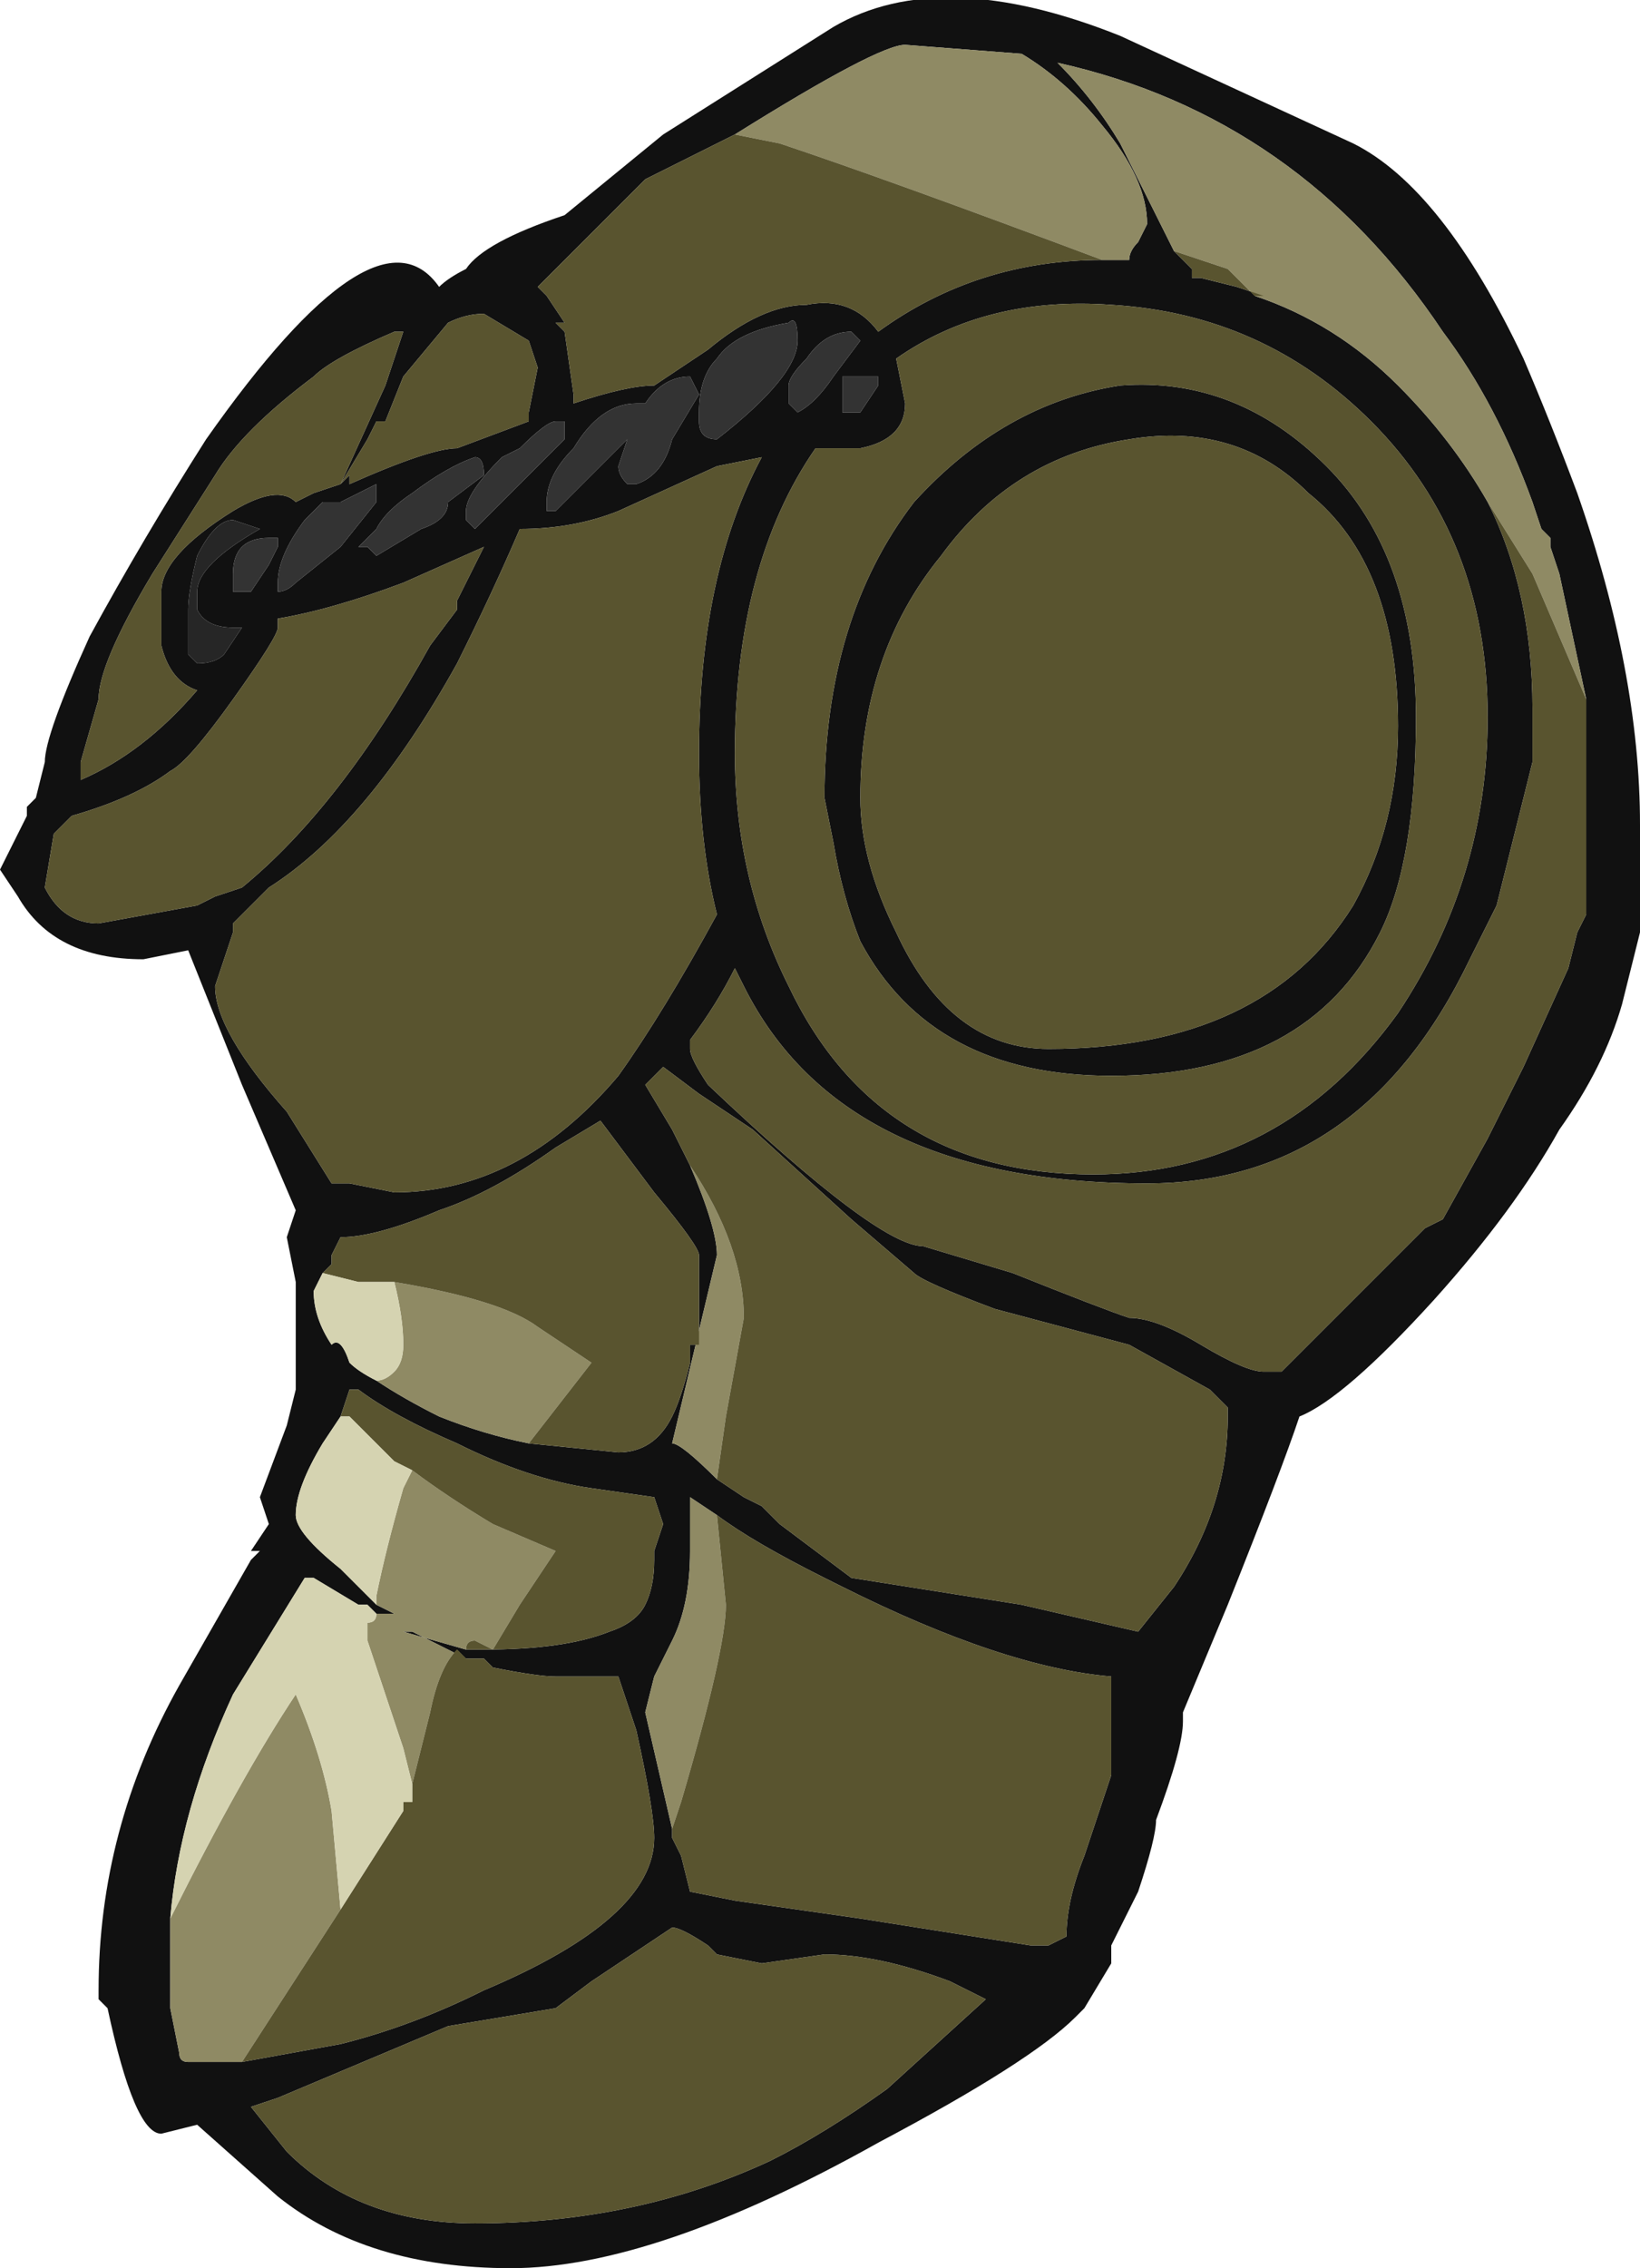 <?xml version="1.0" encoding="UTF-8" standalone="no"?>
<svg xmlns:ffdec="https://www.free-decompiler.com/flash" xmlns:xlink="http://www.w3.org/1999/xlink" ffdec:objectType="frame" height="88.55px" width="64.05px" xmlns="http://www.w3.org/2000/svg">
  <g transform="matrix(1.0, 0.0, 0.0, 1.0, -11.55, 91.0)">
    <use ffdec:characterId="7" height="12.65" transform="matrix(7.0, 0.0, 0.0, 7.0, 11.55, -91.0)" width="9.15" xlink:href="#shape0"/>
  </g>
  <defs>
    <g id="shape0" transform="matrix(1.0, 0.0, 0.0, 1.0, -1.65, 13.0)">
      <path d="M10.15 -11.0 Q10.3 -10.65 10.45 -10.25 10.8 -9.25 10.8 -8.4 L10.8 -7.8 10.7 -7.4 Q10.6 -7.05 10.35 -6.7 10.1 -6.25 9.65 -5.75 9.15 -5.2 8.9 -5.1 8.8 -4.8 8.5 -4.05 L8.25 -3.45 8.25 -3.4 Q8.25 -3.25 8.1 -2.85 8.1 -2.75 8.0 -2.45 L7.85 -2.15 7.85 -2.05 7.7 -1.8 7.65 -1.75 Q7.4 -1.5 6.55 -1.05 5.3 -0.35 4.5 -0.35 3.7 -0.35 3.2 -0.75 L2.75 -1.15 2.55 -1.1 Q2.4 -1.1 2.25 -1.8 L2.2 -1.85 2.2 -1.9 Q2.2 -2.8 2.65 -3.6 L3.05 -4.3 3.1 -4.35 3.05 -4.35 3.15 -4.5 3.1 -4.65 3.25 -5.05 3.3 -5.25 Q3.3 -5.3 3.3 -5.4 L3.3 -5.85 3.25 -6.1 3.3 -6.25 3.0 -6.95 2.7 -7.7 2.45 -7.65 Q1.95 -7.65 1.75 -8.0 L1.65 -8.15 1.8 -8.45 1.8 -8.5 1.85 -8.55 1.9 -8.75 Q1.9 -8.9 2.15 -9.45 2.45 -10.0 2.8 -10.55 3.75 -11.9 4.1 -11.4 4.15 -11.45 4.25 -11.5 4.35 -11.65 4.8 -11.8 L5.35 -12.25 6.3 -12.85 Q6.9 -13.2 7.9 -12.8 L9.2 -12.2 Q9.7 -11.95 10.15 -11.0 M6.4 -11.15 Q6.25 -11.15 6.15 -11.0 6.05 -10.9 6.05 -10.85 L6.05 -10.75 6.1 -10.7 Q6.2 -10.75 6.3 -10.9 L6.45 -11.1 6.4 -11.15 M6.35 -10.7 L6.45 -10.7 6.55 -10.85 6.55 -10.9 6.35 -10.9 6.35 -10.7 M6.1 -11.1 Q6.1 -11.25 6.05 -11.2 5.75 -11.15 5.65 -11.0 5.55 -10.9 5.55 -10.7 L5.55 -10.65 Q5.55 -10.55 5.65 -10.55 6.1 -10.9 6.1 -11.1 M6.7 -10.75 Q6.7 -10.55 6.45 -10.5 L6.2 -10.5 Q5.75 -9.85 5.75 -8.8 5.75 -8.1 6.05 -7.5 6.55 -6.45 7.75 -6.45 8.8 -6.45 9.45 -7.35 9.95 -8.1 9.95 -9.0 9.95 -10.0 9.3 -10.65 8.7 -11.25 7.85 -11.3 7.15 -11.35 6.65 -11.0 L6.7 -10.75 M5.75 -12.25 L5.25 -12.0 4.65 -11.4 4.7 -11.35 4.8 -11.2 4.75 -11.2 4.8 -11.15 4.85 -10.8 4.85 -10.75 Q5.15 -10.85 5.3 -10.85 L5.6 -11.05 Q5.9 -11.3 6.15 -11.3 6.4 -11.35 6.55 -11.15 7.1 -11.55 7.8 -11.55 L7.95 -11.55 Q7.95 -11.6 8.0 -11.65 L8.05 -11.75 Q8.05 -12.0 7.8 -12.3 7.6 -12.55 7.35 -12.7 L6.7 -12.75 Q6.55 -12.75 5.75 -12.25 M8.2 -11.6 L8.3 -11.5 8.3 -11.45 8.35 -11.45 8.55 -11.4 8.7 -11.35 8.65 -11.35 Q9.1 -11.2 9.45 -10.85 9.75 -10.55 9.95 -10.2 10.2 -9.7 10.2 -9.05 L10.2 -8.75 10.0 -7.95 9.85 -7.65 Q9.25 -6.4 8.05 -6.4 6.35 -6.4 5.8 -7.5 L5.75 -7.6 Q5.65 -7.4 5.5 -7.2 L5.5 -7.15 Q5.5 -7.1 5.6 -6.95 6.55 -6.05 6.8 -6.05 L7.3 -5.9 Q7.8 -5.7 7.95 -5.65 8.1 -5.65 8.35 -5.5 8.6 -5.35 8.7 -5.35 L8.8 -5.35 9.6 -6.15 9.7 -6.2 9.95 -6.65 10.15 -7.05 10.4 -7.6 10.45 -7.8 10.5 -7.9 10.5 -9.1 10.35 -9.8 10.3 -9.95 10.3 -10.0 10.25 -10.05 10.2 -10.2 Q10.0 -10.75 9.7 -11.15 8.9 -12.35 7.55 -12.65 7.75 -12.45 7.9 -12.2 L8.2 -11.6 M6.3 -8.3 L6.25 -8.55 Q6.25 -9.55 6.75 -10.2 7.25 -10.75 7.9 -10.85 8.55 -10.9 9.05 -10.4 9.55 -9.9 9.55 -9.0 9.55 -8.2 9.35 -7.8 8.95 -7.0 7.85 -7.0 6.85 -7.0 6.45 -7.75 6.35 -8.0 6.3 -8.3 M6.9 -9.9 Q6.45 -9.35 6.45 -8.55 6.45 -8.2 6.65 -7.8 6.95 -7.15 7.5 -7.15 8.7 -7.15 9.2 -7.95 9.45 -8.4 9.45 -8.95 9.45 -9.85 8.95 -10.25 8.55 -10.65 7.95 -10.55 7.3 -10.45 6.9 -9.9 M3.9 -11.15 L3.85 -11.15 Q3.5 -11.0 3.4 -10.9 3.0 -10.6 2.85 -10.35 L2.5 -9.8 Q2.2 -9.3 2.2 -9.1 L2.1 -8.75 2.1 -8.65 Q2.45 -8.8 2.75 -9.15 2.6 -9.2 2.55 -9.4 2.55 -9.55 2.55 -9.7 2.55 -9.9 2.95 -10.15 3.2 -10.3 3.3 -10.2 L3.4 -10.25 3.55 -10.3 3.8 -10.85 3.9 -11.15 M3.75 -10.65 L3.7 -10.55 3.55 -10.3 3.6 -10.35 3.6 -10.3 Q4.05 -10.5 4.2 -10.5 L4.6 -10.65 4.6 -10.7 4.65 -10.95 4.6 -11.1 4.35 -11.25 Q4.25 -11.25 4.15 -11.2 L3.9 -10.9 3.8 -10.65 3.75 -10.65 M5.55 -10.8 L5.5 -10.9 Q5.35 -10.9 5.25 -10.75 L5.2 -10.75 Q5.0 -10.75 4.85 -10.5 4.7 -10.35 4.7 -10.2 L4.7 -10.15 4.75 -10.15 5.15 -10.55 5.1 -10.4 Q5.1 -10.35 5.15 -10.3 L5.2 -10.3 Q5.35 -10.35 5.4 -10.55 L5.55 -10.8 M4.8 -10.65 L4.75 -10.65 Q4.7 -10.65 4.55 -10.5 L4.45 -10.45 Q4.25 -10.25 4.25 -10.15 L4.25 -10.1 4.3 -10.05 4.8 -10.55 4.8 -10.65 M2.75 -9.3 Q2.85 -9.3 2.9 -9.35 L3.0 -9.5 2.95 -9.5 Q2.8 -9.5 2.75 -9.6 L2.75 -9.7 Q2.75 -9.85 3.1 -10.05 L2.95 -10.1 Q2.85 -10.1 2.75 -9.9 2.7 -9.7 2.7 -9.6 L2.7 -9.35 2.75 -9.3 M2.85 -8.0 L3.0 -8.05 Q3.55 -8.5 4.05 -9.4 L4.2 -9.6 4.2 -9.65 4.35 -9.95 3.9 -9.75 Q3.5 -9.6 3.2 -9.55 L3.2 -9.5 Q3.2 -9.45 2.95 -9.1 2.7 -8.75 2.6 -8.7 2.4 -8.55 2.05 -8.45 L1.95 -8.35 1.9 -8.05 Q2.0 -7.85 2.2 -7.85 L2.75 -7.95 2.85 -8.0 M5.1 -10.15 Q4.85 -10.05 4.55 -10.05 4.4 -9.7 4.2 -9.3 3.7 -8.4 3.15 -8.05 L2.95 -7.85 2.95 -7.8 2.85 -7.5 Q2.85 -7.25 3.25 -6.8 L3.5 -6.4 3.6 -6.4 3.85 -6.35 Q4.55 -6.35 5.1 -7.0 5.35 -7.35 5.65 -7.9 5.55 -8.3 5.55 -8.8 5.55 -9.8 5.9 -10.45 L5.65 -10.4 5.1 -10.15 M3.2 -10.0 L3.15 -10.0 Q2.95 -10.0 2.95 -9.8 L2.95 -9.7 3.05 -9.7 3.15 -9.85 3.2 -9.95 3.2 -10.0 M3.75 -10.2 L3.75 -10.3 3.55 -10.2 3.45 -10.2 3.35 -10.1 Q3.2 -9.9 3.2 -9.75 L3.2 -9.7 Q3.25 -9.7 3.3 -9.75 L3.55 -9.95 3.75 -10.2 M4.35 -10.35 Q4.35 -10.45 4.3 -10.45 4.15 -10.4 3.95 -10.25 3.8 -10.15 3.75 -10.05 L3.65 -9.95 3.7 -9.95 3.75 -9.9 4.0 -10.05 Q4.15 -10.1 4.15 -10.2 L4.35 -10.35 M5.65 -4.75 L5.8 -4.65 5.9 -4.6 6.0 -4.5 6.4 -4.2 7.35 -4.05 8.0 -3.9 8.2 -4.15 Q8.5 -4.6 8.5 -5.1 L8.5 -5.15 8.4 -5.25 7.95 -5.5 7.2 -5.7 Q6.8 -5.85 6.75 -5.9 L6.4 -6.2 5.85 -6.7 5.55 -6.9 5.35 -7.05 5.25 -6.95 5.4 -6.7 5.5 -6.5 Q5.65 -6.15 5.65 -6.0 L5.4 -4.95 5.4 -4.95 Q5.45 -4.95 5.65 -4.75 M4.6 -4.95 L5.1 -4.9 Q5.3 -4.9 5.4 -5.1 5.45 -5.2 5.5 -5.4 L5.5 -5.5 5.55 -5.5 5.55 -6.0 Q5.55 -6.05 5.3 -6.35 L5.0 -6.75 4.75 -6.6 Q4.4 -6.35 4.1 -6.25 3.75 -6.1 3.55 -6.1 L3.5 -6.0 3.5 -5.95 3.45 -5.9 3.4 -5.8 Q3.4 -5.65 3.5 -5.5 3.55 -5.55 3.6 -5.4 3.65 -5.35 3.75 -5.3 3.9 -5.2 4.1 -5.1 4.35 -5.0 4.6 -4.95 M3.55 -5.1 L3.45 -4.95 Q3.3 -4.7 3.3 -4.55 3.3 -4.45 3.55 -4.25 L3.75 -4.05 3.85 -4.0 3.75 -4.0 3.7 -4.05 3.65 -4.05 3.4 -4.2 3.35 -4.2 2.95 -3.55 Q2.65 -2.9 2.6 -2.3 L2.6 -1.8 2.65 -1.55 Q2.65 -1.5 2.7 -1.5 L3.0 -1.5 3.55 -1.6 Q3.95 -1.7 4.35 -1.9 5.3 -2.3 5.3 -2.75 5.3 -2.9 5.2 -3.35 L5.1 -3.65 4.75 -3.65 Q4.65 -3.65 4.4 -3.7 L4.35 -3.75 4.25 -3.75 3.95 -3.9 3.9 -3.9 4.25 -3.8 4.35 -3.8 Q4.8 -3.8 5.05 -3.9 5.2 -3.95 5.25 -4.05 5.3 -4.15 5.3 -4.3 L5.3 -4.35 5.35 -4.5 5.3 -4.65 4.95 -4.7 Q4.6 -4.75 4.2 -4.95 3.85 -5.1 3.65 -5.25 L3.6 -5.25 3.55 -5.1 M5.65 -4.55 L5.5 -4.65 5.5 -4.35 Q5.5 -4.05 5.4 -3.85 L5.3 -3.65 5.25 -3.45 5.4 -2.8 5.4 -2.75 5.45 -2.65 5.5 -2.45 5.75 -2.4 6.45 -2.3 7.4 -2.15 7.5 -2.15 7.6 -2.2 Q7.6 -2.4 7.7 -2.65 L7.85 -3.1 Q7.85 -3.2 7.85 -3.6 L7.85 -3.65 Q7.25 -3.7 6.35 -4.15 L6.25 -4.2 Q5.85 -4.4 5.65 -4.55 M5.35 -1.95 L5.35 -1.95 M4.95 -1.95 L4.75 -1.8 4.15 -1.7 3.2 -1.3 3.05 -1.25 3.25 -1.0 Q3.65 -0.6 4.3 -0.6 5.2 -0.6 5.95 -0.95 6.25 -1.1 6.6 -1.35 L7.15 -1.85 6.95 -1.95 Q6.55 -2.1 6.25 -2.1 L5.9 -2.05 5.65 -2.1 5.6 -2.15 Q5.45 -2.25 5.4 -2.25 L4.95 -1.95" fill="#111111" fill-rule="evenodd" stroke="none"/>
      <path d="M7.8 -11.55 Q6.6 -12.0 6.0 -12.2 L5.75 -12.25 Q6.55 -12.75 6.7 -12.75 L7.35 -12.7 Q7.6 -12.55 7.8 -12.3 8.05 -12.0 8.05 -11.75 L8.0 -11.65 Q7.95 -11.6 7.95 -11.55 L7.8 -11.55 M8.65 -11.35 L8.5 -11.5 8.2 -11.6 7.9 -12.2 Q7.75 -12.45 7.55 -12.65 8.9 -12.35 9.7 -11.15 10.0 -10.75 10.2 -10.2 L10.25 -10.05 10.3 -10.0 10.3 -9.95 10.35 -9.8 10.5 -9.1 10.2 -9.8 9.95 -10.2 Q9.75 -10.55 9.45 -10.85 9.1 -11.2 8.65 -11.35 M5.5 -6.5 Q5.8 -6.05 5.8 -5.65 L5.7 -5.1 5.65 -4.75 Q5.45 -4.95 5.4 -4.95 L5.4 -4.95 5.65 -6.0 Q5.65 -6.15 5.5 -6.5 M3.85 -5.85 Q4.45 -5.75 4.65 -5.6 L4.95 -5.4 4.6 -4.95 Q4.35 -5.0 4.1 -5.1 3.9 -5.2 3.75 -5.3 3.8 -5.3 3.85 -5.35 3.9 -5.4 3.9 -5.5 3.9 -5.65 3.85 -5.85 M3.75 -4.05 L3.75 -4.1 Q3.8 -4.35 3.9 -4.7 L3.95 -4.8 Q4.15 -4.65 4.4 -4.5 L4.75 -4.35 4.55 -4.05 4.4 -3.8 4.3 -3.85 Q4.25 -3.85 4.25 -3.8 L3.9 -3.9 3.95 -3.9 4.25 -3.75 4.2 -3.8 Q4.1 -3.7 4.05 -3.45 L3.95 -3.05 3.9 -3.25 3.7 -3.85 3.7 -3.95 Q3.75 -3.95 3.75 -4.0 L3.85 -4.0 3.75 -4.05 M3.0 -1.5 L2.7 -1.5 Q2.65 -1.5 2.65 -1.55 L2.6 -1.8 2.6 -2.3 Q3.0 -3.1 3.3 -3.55 3.45 -3.2 3.5 -2.9 L3.55 -2.35 3.0 -1.5 M5.4 -2.8 L5.25 -3.45 5.3 -3.65 5.4 -3.85 Q5.5 -4.05 5.5 -4.35 L5.5 -4.65 5.65 -4.55 5.7 -4.05 Q5.7 -3.8 5.45 -2.95 L5.4 -2.8" fill="#8f8a64" fill-rule="evenodd" stroke="none"/>
      <path d="M6.4 -11.15 L6.45 -11.1 6.3 -10.9 Q6.2 -10.75 6.1 -10.7 L6.05 -10.75 6.05 -10.85 Q6.05 -10.9 6.15 -11.0 6.25 -11.15 6.4 -11.15 M6.1 -11.1 Q6.1 -10.9 5.65 -10.55 5.55 -10.55 5.55 -10.65 L5.55 -10.7 Q5.55 -10.9 5.65 -11.0 5.75 -11.15 6.05 -11.2 6.1 -11.25 6.1 -11.1 M6.35 -10.7 L6.35 -10.9 6.55 -10.9 6.55 -10.85 6.45 -10.7 6.35 -10.7 M4.8 -10.65 L4.8 -10.55 4.3 -10.05 4.25 -10.1 4.25 -10.15 Q4.25 -10.25 4.45 -10.45 L4.55 -10.5 Q4.7 -10.65 4.75 -10.65 L4.8 -10.65 M5.55 -10.8 L5.4 -10.55 Q5.35 -10.35 5.2 -10.3 L5.15 -10.3 Q5.1 -10.35 5.1 -10.4 L5.15 -10.55 4.75 -10.15 4.7 -10.15 4.7 -10.2 Q4.7 -10.35 4.85 -10.5 5.0 -10.75 5.2 -10.75 L5.25 -10.75 Q5.35 -10.9 5.5 -10.9 L5.55 -10.8 M4.35 -10.35 L4.15 -10.2 Q4.15 -10.1 4.0 -10.05 L3.75 -9.9 3.7 -9.95 3.65 -9.95 3.75 -10.05 Q3.8 -10.15 3.95 -10.25 4.15 -10.4 4.3 -10.45 4.35 -10.45 4.35 -10.35 M3.75 -10.2 L3.55 -9.95 3.3 -9.75 Q3.25 -9.7 3.2 -9.7 L3.2 -9.75 Q3.2 -9.9 3.35 -10.1 L3.45 -10.2 3.55 -10.2 3.75 -10.3 3.75 -10.2 M3.2 -10.0 L3.2 -9.95 3.15 -9.85 3.05 -9.7 2.95 -9.7 2.95 -9.8 Q2.95 -10.0 3.15 -10.0 L3.2 -10.0" fill="#333333" fill-rule="evenodd" stroke="none"/>
      <path d="M2.75 -9.3 L2.7 -9.35 2.7 -9.6 Q2.7 -9.7 2.75 -9.9 2.85 -10.1 2.95 -10.1 L3.1 -10.05 Q2.75 -9.85 2.75 -9.7 L2.75 -9.6 Q2.8 -9.5 2.95 -9.5 L3.0 -9.5 2.9 -9.35 Q2.85 -9.3 2.75 -9.3" fill="#262626" fill-rule="evenodd" stroke="none"/>
      <path d="M7.8 -11.55 Q7.1 -11.55 6.55 -11.15 6.4 -11.35 6.15 -11.3 5.9 -11.3 5.6 -11.05 L5.3 -10.85 Q5.15 -10.85 4.85 -10.75 L4.85 -10.8 4.8 -11.15 4.75 -11.2 4.8 -11.2 4.7 -11.35 4.65 -11.4 5.25 -12.0 5.75 -12.25 6.0 -12.2 Q6.6 -12.0 7.8 -11.55 M6.7 -10.75 L6.65 -11.0 Q7.15 -11.35 7.85 -11.3 8.7 -11.25 9.3 -10.65 9.95 -10.0 9.95 -9.0 9.95 -8.1 9.45 -7.35 8.8 -6.45 7.75 -6.45 6.55 -6.45 6.05 -7.5 5.75 -8.1 5.75 -8.8 5.75 -9.85 6.2 -10.5 L6.45 -10.5 Q6.7 -10.55 6.7 -10.75 M8.2 -11.6 L8.5 -11.5 8.65 -11.35 8.7 -11.35 8.55 -11.4 8.35 -11.45 8.3 -11.45 8.3 -11.5 8.2 -11.6 M9.95 -10.2 L10.2 -9.8 10.5 -9.1 10.5 -7.9 10.45 -7.8 10.4 -7.6 10.15 -7.05 9.95 -6.65 9.7 -6.2 9.6 -6.15 8.8 -5.35 8.7 -5.35 Q8.6 -5.35 8.35 -5.5 8.1 -5.65 7.95 -5.65 7.8 -5.7 7.3 -5.9 L6.8 -6.05 Q6.55 -6.05 5.6 -6.95 5.5 -7.1 5.5 -7.15 L5.5 -7.2 Q5.65 -7.4 5.75 -7.6 L5.8 -7.5 Q6.35 -6.4 8.05 -6.4 9.25 -6.4 9.85 -7.65 L10.0 -7.95 10.2 -8.75 10.2 -9.05 Q10.2 -9.7 9.95 -10.2 M3.75 -10.65 L3.8 -10.65 3.9 -10.9 4.15 -11.2 Q4.25 -11.25 4.35 -11.25 L4.6 -11.1 4.65 -10.95 4.6 -10.7 4.6 -10.65 4.2 -10.5 Q4.05 -10.5 3.6 -10.3 L3.6 -10.35 3.55 -10.3 3.7 -10.55 3.75 -10.65 M3.9 -11.15 L3.8 -10.85 3.55 -10.3 3.4 -10.25 3.3 -10.2 Q3.2 -10.3 2.95 -10.15 2.55 -9.9 2.55 -9.7 2.55 -9.55 2.55 -9.4 2.6 -9.2 2.75 -9.15 2.45 -8.8 2.1 -8.65 L2.1 -8.75 2.2 -9.1 Q2.2 -9.3 2.5 -9.8 L2.85 -10.35 Q3.0 -10.6 3.4 -10.9 3.5 -11.0 3.85 -11.15 L3.9 -11.15 M6.9 -9.9 Q7.3 -10.45 7.95 -10.55 8.55 -10.65 8.95 -10.25 9.45 -9.85 9.45 -8.95 9.45 -8.4 9.2 -7.95 8.7 -7.15 7.5 -7.15 6.95 -7.15 6.65 -7.8 6.45 -8.2 6.45 -8.55 6.45 -9.35 6.9 -9.9 M6.3 -8.3 Q6.35 -8.0 6.45 -7.75 6.85 -7.0 7.85 -7.0 8.95 -7.0 9.35 -7.8 9.55 -8.2 9.55 -9.0 9.55 -9.9 9.05 -10.4 8.55 -10.9 7.9 -10.85 7.25 -10.75 6.75 -10.2 6.25 -9.55 6.25 -8.55 L6.3 -8.3 M5.1 -10.15 L5.65 -10.4 5.9 -10.45 Q5.55 -9.8 5.55 -8.8 5.55 -8.3 5.65 -7.9 5.35 -7.35 5.1 -7.0 4.55 -6.35 3.85 -6.35 L3.6 -6.4 3.5 -6.4 3.25 -6.8 Q2.85 -7.25 2.85 -7.5 L2.95 -7.8 2.95 -7.85 3.15 -8.05 Q3.7 -8.4 4.2 -9.3 4.4 -9.7 4.55 -10.05 4.85 -10.05 5.1 -10.15 M2.85 -8.0 L2.75 -7.95 2.2 -7.85 Q2.0 -7.85 1.9 -8.05 L1.95 -8.35 2.05 -8.45 Q2.4 -8.55 2.6 -8.7 2.7 -8.75 2.95 -9.1 3.2 -9.45 3.2 -9.5 L3.2 -9.55 Q3.5 -9.6 3.9 -9.75 L4.35 -9.95 4.2 -9.65 4.2 -9.6 4.05 -9.4 Q3.55 -8.5 3.0 -8.05 L2.85 -8.0 M5.5 -6.5 L5.4 -6.7 5.25 -6.95 5.35 -7.05 5.55 -6.9 5.85 -6.7 6.4 -6.2 6.75 -5.9 Q6.8 -5.85 7.2 -5.7 L7.95 -5.5 8.4 -5.25 8.5 -5.15 8.5 -5.1 Q8.5 -4.6 8.2 -4.15 L8.0 -3.9 7.35 -4.05 6.4 -4.2 6.0 -4.5 5.9 -4.6 5.8 -4.65 5.65 -4.75 5.7 -5.1 5.8 -5.65 Q5.8 -6.05 5.5 -6.5 M3.45 -5.9 L3.5 -5.95 3.5 -6.0 3.55 -6.1 Q3.75 -6.1 4.1 -6.25 4.4 -6.35 4.75 -6.6 L5.0 -6.75 5.3 -6.35 Q5.55 -6.05 5.55 -6.0 L5.55 -5.5 5.5 -5.5 5.5 -5.4 Q5.45 -5.2 5.4 -5.1 5.3 -4.9 5.1 -4.9 L4.6 -4.95 4.95 -5.4 4.65 -5.6 Q4.45 -5.75 3.85 -5.85 L3.65 -5.85 3.45 -5.9 M3.95 -4.8 L3.85 -4.85 3.6 -5.1 3.55 -5.1 3.6 -5.25 3.65 -5.25 Q3.85 -5.1 4.2 -4.95 4.6 -4.75 4.95 -4.7 L5.3 -4.65 5.35 -4.5 5.3 -4.35 5.3 -4.3 Q5.3 -4.15 5.25 -4.05 5.2 -3.95 5.05 -3.9 4.8 -3.8 4.35 -3.8 L4.25 -3.8 Q4.25 -3.85 4.3 -3.85 L4.4 -3.8 4.55 -4.05 4.75 -4.35 4.4 -4.5 Q4.15 -4.65 3.95 -4.8 M3.95 -3.05 L4.05 -3.45 Q4.1 -3.7 4.2 -3.8 L4.25 -3.75 4.35 -3.75 4.4 -3.7 Q4.65 -3.65 4.75 -3.65 L5.1 -3.65 5.2 -3.35 Q5.3 -2.9 5.3 -2.75 5.3 -2.3 4.35 -1.9 3.95 -1.7 3.55 -1.6 L3.0 -1.5 3.55 -2.35 3.9 -2.9 3.9 -2.95 3.95 -2.95 3.95 -3.05 M5.4 -2.8 L5.45 -2.95 Q5.7 -3.8 5.7 -4.05 L5.65 -4.55 Q5.85 -4.4 6.25 -4.2 L6.35 -4.15 Q7.25 -3.7 7.85 -3.65 L7.85 -3.6 Q7.85 -3.2 7.85 -3.1 L7.7 -2.65 Q7.6 -2.4 7.6 -2.2 L7.5 -2.15 7.4 -2.15 6.45 -2.3 5.75 -2.4 5.5 -2.45 5.45 -2.65 5.4 -2.75 5.4 -2.8 M4.95 -1.95 L5.4 -2.25 Q5.45 -2.25 5.6 -2.15 L5.65 -2.1 5.9 -2.05 6.25 -2.1 Q6.55 -2.1 6.95 -1.95 L7.15 -1.85 6.6 -1.35 Q6.25 -1.1 5.95 -0.95 5.2 -0.6 4.3 -0.6 3.65 -0.6 3.25 -1.0 L3.05 -1.25 3.2 -1.3 4.15 -1.7 4.75 -1.8 4.95 -1.95 M5.35 -1.95 L5.35 -1.95" fill="#59542f" fill-rule="evenodd" stroke="none"/>
      <path d="M3.45 -5.9 L3.65 -5.85 3.85 -5.85 Q3.9 -5.65 3.9 -5.5 3.9 -5.4 3.85 -5.35 3.8 -5.3 3.75 -5.3 3.65 -5.35 3.6 -5.4 3.55 -5.55 3.5 -5.5 3.4 -5.65 3.4 -5.8 L3.45 -5.9 M3.55 -5.1 L3.6 -5.1 3.85 -4.85 3.95 -4.8 3.9 -4.7 Q3.8 -4.35 3.75 -4.1 L3.75 -4.05 3.55 -4.25 Q3.3 -4.45 3.3 -4.55 3.3 -4.7 3.45 -4.95 L3.55 -5.1 M2.6 -2.3 Q2.65 -2.9 2.95 -3.55 L3.35 -4.2 3.4 -4.2 3.65 -4.05 3.7 -4.05 3.75 -4.0 Q3.75 -3.95 3.7 -3.95 L3.7 -3.85 3.9 -3.25 3.95 -3.05 3.95 -2.95 3.9 -2.95 3.9 -2.9 3.55 -2.35 3.5 -2.9 Q3.45 -3.2 3.3 -3.55 3.0 -3.1 2.6 -2.3" fill="#d5d3b1" fill-rule="evenodd" stroke="none"/>
    </g>
  </defs>
</svg>
